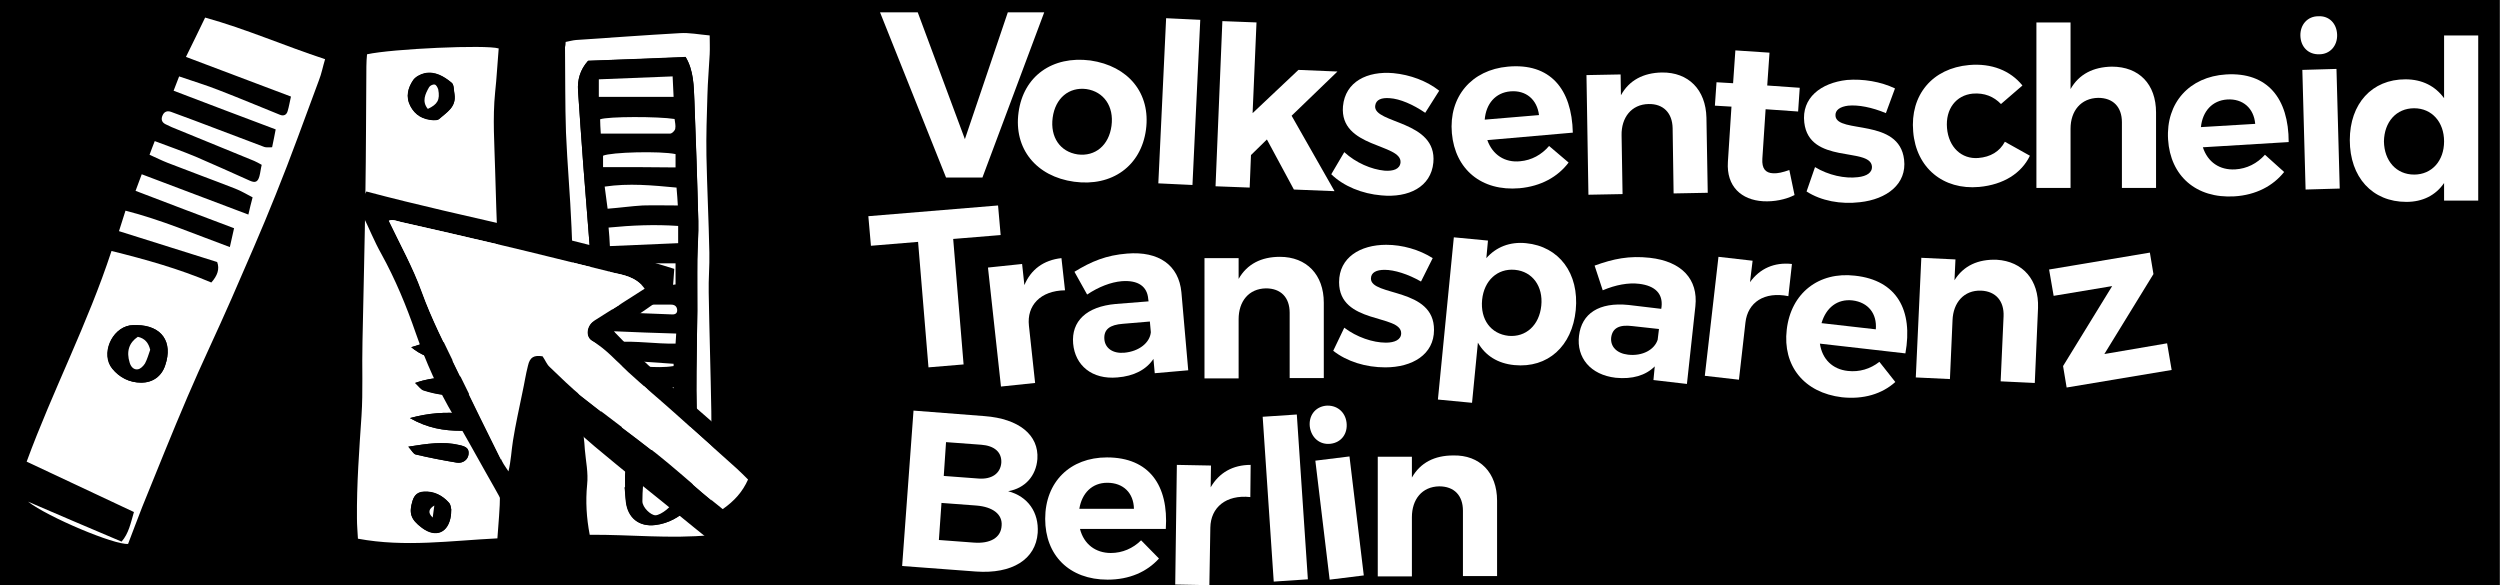 <?xml version="1.0" encoding="utf-8"?>
<!-- Generator: Adobe Illustrator 22.1.0, SVG Export Plug-In . SVG Version: 6.00 Build 0)  -->
<svg version="1.1" id="Layer_1" xmlns="http://www.w3.org/2000/svg" xmlns:xlink="http://www.w3.org/1999/xlink" x="0px" y="0px"
	 viewBox="0 0 769 180" style="enable-background:new 0 0 769 180;" xml:space="preserve">
<rect x="0" y="0" width="769" height="180" fill="#808080" stroke="none"/>
<style type="text/css">
	.st0{fill:#FFE600;}
	.st1{fill:#FFFFFF;}
</style>
<rect x="-3" y="-1" width="771.9" height="182.2"/>
<path d="M-3.3,157.1c2.8-7.3,5.4-13.9,8.1-20.5c4.1-10.3,8.1-20.7,12.6-30.9c3.8-8.6,6.9-17.4,10-26.2c3.7-10.7,8.1-21.2,12.1-31.9
	c1.9-5,3.6-10.2,5.4-15.2c3.3-9.2,6.9-18.2,11.5-26.8c0.4-0.7,0.6-1.5,0.8-2.3c1-3.4,3.7-4.9,7-3.8c3.6,1.2,7.1,2.5,10.6,3.8
	c9.6,3.4,19.2,6.8,28.8,10.2c1.1,0.4,2.2,0.6,3.7,0.9c-0.8,3.2-1.3,6.4-2.3,9.4c-3.8,10.4-7.6,20.7-11.7,30.9
	c-3.8,9.7-7.6,19.4-11.8,28.9c-6.5,14.8-13.6,29.4-19.9,44.2c-4.9,11.5-10.2,22.9-13.7,35c-0.9,2.9-1.9,5.8-3.1,8.5
	c-0.6,1.4-1.9,2.6-3,4c-5.1-1.8-10.1-3.5-15-5.4c-5.1-2-10.2-4.2-15.2-6.4c-1.8-0.8-3.5-1.9-5.2-2.9c-1.7-1-3.2-1.9-5.5-1.7
	C-0.4,159.2-1.9,157.8-3.3,157.1z M8.6,154.3c6.2,4.8,26.6,13.4,30.7,13.4c1.5-3.9,2.8-7.7,4.4-11.5c4.6-11.3,9.1-22.6,13.9-33.8
	c4.3-10.1,9.1-20.1,13.5-30.1c4.6-10.6,9.3-21.2,13.6-32C89.4,48.6,93.6,36.7,98,25c0.8-2,1.2-4.2,1.9-6.5
	C87.4,14.4,75.6,9.2,63,5.7c-2,4.2-3.9,8-5.9,12.1C68.1,22,78.7,26,89.3,30c-0.4,1.6-0.6,3-1,4.4c-0.3,1.2-1.2,1.7-2.4,1.2
	c-6.2-2.5-12.3-5.1-18.6-7.5c-4-1.6-8.1-2.8-12.4-4.3c-0.6,1.6-1.1,2.8-1.7,4.4c10.5,4,20.7,7.8,31.4,11.9c-0.3,1.7-0.7,3.5-1.1,5.5
	c-1,0-1.8,0.1-2.4-0.1C74.1,42.7,67,40,59.8,37.3c-2.4-0.9-4.8-1.8-7.3-2.7c-1.1-0.4-2.2-0.1-2.6,1.1c-0.4,1.1-0.2,2.1,0.9,2.7
	c0.6,0.3,1.2,0.7,1.9,0.9c8.5,3.5,16.9,6.9,25.4,10.4c0.7,0.3,1.4,0.7,2.3,1.2c-0.2,1.3-0.4,2.4-0.7,3.5c-0.5,1.7-1.3,2.1-2.9,1.4
	c-5.6-2.5-11.1-5.1-16.7-7.4c-4.1-1.7-8.3-3.2-12.6-4.8c-0.6,1.5-1,2.7-1.6,4.2c2,0.9,3.7,1.7,5.6,2.5c6.9,2.6,13.8,5.2,20.7,7.9
	c1.8,0.7,3.5,1.8,5.4,2.7c-0.5,1.9-0.9,3.5-1.3,5.3c-11.2-4.2-21.9-8.3-32.8-12.4c-0.7,1.8-1.2,3.2-1.9,5.1
	c10.1,3.8,20.1,7.6,30.3,11.5c-0.4,1.9-0.8,3.6-1.3,5.8c-10.8-4.1-21.1-8.4-32.1-11.2c-0.7,2.2-1.3,4.1-2,6.3
	c10.2,3.2,20.1,6.3,30.2,9.5c0.8,2.1,0.1,4.1-1.8,6.3c-9.9-4.3-20.2-7.2-30.7-9.7c-7.3,22.4-18.1,43-26.1,64.8
	c11,5.2,21.9,10.3,33,15.5c-1,3.4-1.5,6.6-3.8,9.1C27.7,162.5,18.2,158.4,8.6,154.3z M6.4,149.1c-2.3,3-2.3,3-0.5,3.9
	C6.1,151.7,6.3,150.4,6.4,149.1z"/>
<path d="M170.4,7.4c10-0.9,19.5-2,29.1-2.4c7.5-0.3,15,0.2,22.5,0.5c2.2,0.1,2.7,0.8,2.6,2.8c-0.3,8.8-0.8,17.5-1.1,26.3
	c-0.2,5.2-0.2,10.3-0.1,15.5c0.3,10.2,0.8,20.3,1.1,30.5c0.1,2.3-0.4,4.7-0.4,7c0.2,15.6,0.5,31.2,0.7,46.7c0.1,7,0.3,14,0.3,21.1
	c0,5.5-0.3,10.9-0.4,16.3c-2.4,1-4.3,1.1-6.2-0.3c-0.6-0.4-1.5-0.5-2.3-0.5c-6.6,0-13.1,0-19.7-0.1c-6.6,0-13.1-0.2-19.7-0.2
	c-3.5,0-4-0.5-2.9-3.9c1.5-4.6,0.4-9.3,0.6-13.9c0.4-9.2-1.3-18.2-2.2-27.3c-1-9.4-1.3-18.9-1.8-28.4c-0.3-7.4-0.3-14.8-0.6-22.1
	c-0.5-10.1-1.4-20.1-1.9-30.2c-0.2-4,0-8,0-12c0-5.4,0-10.8-0.3-16.1C167.5,12.9,168,9.6,170.4,7.4z M174,12.9
	c0,0.7-0.1,1.3-0.1,1.9c0.1,8.8-0.1,17.5,0.3,26.3c0.4,9.7,1.2,19.4,1.7,29.1c0.4,9.7,0.5,19.4,0.9,29.2c0.3,7.6,0.7,15.2,1.3,22.8
	c0.4,5.5,1.6,10.9,1.9,16.4c0.2,3.6,1.1,7.1,0.7,10.8c-0.6,5.1-0.2,10.2,0.8,15.4c12.4-0.1,24.6,1.3,37.2,0.1
	c0.1-1.4,0.3-2.5,0.3-3.7c0-3.2-0.1-6.3-0.1-9.5c0-8.3,0.2-16.6,0-24.9c-0.2-12.2-0.6-24.4-0.8-36.5c-0.1-4.1,0.3-8.2,0.2-12.3
	c-0.2-10-0.7-19.9-0.9-29.8c-0.1-6.2,0.1-12.4,0.3-18.6c0.1-4.2,0.5-8.4,0.7-12.6c0.1-1.9,0-3.8,0-5.8c-3.4-0.3-6.3-0.9-9.2-0.7
	c-10.6,0.6-21.2,1.3-31.9,2.1C176.2,12.4,175.2,12.7,174,12.9z"/>
<path d="M156.6,172c-3.1,0-6.1-0.1-9,0c-2.9,0.1-5.9,0.1-8.7,0.7c-7.4,1.4-14.7,0.1-22.1-0.1c-2.1-0.1-4.2,0-6.5,0c0,1.6,0,3,0,4.3
	c-0.4,0.3-0.7,0.5-0.8,0.5c-6.1-0.4-5.1-0.4-5.2-5.4c-0.2-9-0.5-18-0.3-27c0.2-7.8,1.1-15.6,1.6-23.5c0.2-3.3,0-6.6,0.1-9.8
	c0.1-8.3,0.2-16.6,0.3-24.9c0.2-15.6,0.5-31.2,0.7-46.8c0.1-7.4,0-14.7-0.1-22.1c0-4.9,1-6.3,6-7.1c1.6-0.3,3.3-0.3,4.9-0.4
	c11.9-0.5,23.9-1,35.8-1.6c2.2-0.1,4.3-0.5,6.6-0.8c0.6,2.4,0.7,4.1-0.2,6.3c-0.9,2.4-0.8,5.3-1.1,8c-1.1,11.7-1.1,23.4-0.3,35.1
	c0.6,8.1,0.3,16.2,1,24.2c1.2,14.6,0.5,29.2,0.7,43.9c0.1,9.1-0.1,18.3-0.2,27.4c-0.1,4.9-0.4,9.8-0.6,14.7c0,0.6-0.4,1.2-0.7,1.8
	C157.9,170.2,157.3,171,156.6,172z M153,165.6c0.3-4.7,0.8-9.1,0.9-13.6c0.2-8.4,0.3-16.8,0.4-25.3c0-10.2,0.1-20.4-0.1-30.5
	c-0.1-6.7-0.8-13.3-1-20c-0.3-8-0.6-15.9-0.8-23.9c-0.2-7.9-0.9-15.9,0-23.8c0.5-4.5,0.8-9,1.1-13.5c-3.9-1.2-32.8,0.2-40.5,1.8
	c-0.1,1.2-0.2,2.5-0.2,3.7c-0.1,13-0.1,26-0.3,39c-0.2,15.2-0.6,30.5-0.9,45.7c-0.1,7.6,0.3,15.2-0.3,22.8
	c-0.7,10.5-1.5,21-1.4,31.6c0,2.1,0.2,4.2,0.3,6.2C124.6,168.4,138.6,166.4,153,165.6z"/>
<path class="st1" d="M8.6,154.3c9.5,4.1,19.1,8.2,28.8,12.3c2.2-2.5,2.8-5.7,3.8-9.1c-11.1-5.2-22-10.3-33-15.5
	c8-21.8,18.8-42.5,26.1-64.8c10.5,2.6,20.8,5.5,30.7,9.7c1.9-2.1,2.6-4.2,1.8-6.3c-10.2-3.2-20-6.3-30.2-9.5c0.7-2.2,1.3-4.1,2-6.3
	c11,2.8,21.2,7.2,32.1,11.2c0.5-2.2,0.9-4,1.3-5.8c-10.3-3.9-20.2-7.6-30.3-11.5c0.7-1.8,1.2-3.3,1.9-5.1
	c10.9,4.1,21.7,8.2,32.8,12.4c0.4-1.8,0.8-3.4,1.3-5.3c-1.9-1-3.6-2-5.4-2.7c-6.9-2.7-13.8-5.2-20.7-7.9c-1.8-0.7-3.6-1.6-5.6-2.5
	c0.6-1.5,1-2.8,1.6-4.2c4.3,1.6,8.5,3.1,12.6,4.8c5.6,2.4,11.1,4.9,16.7,7.4c1.6,0.7,2.4,0.4,2.9-1.4c0.3-1.1,0.4-2.3,0.7-3.5
	c-0.9-0.5-1.6-0.9-2.3-1.2c-8.5-3.5-16.9-6.9-25.4-10.4c-0.6-0.3-1.3-0.6-1.9-0.9c-1.2-0.6-1.4-1.6-0.9-2.7c0.5-1.2,1.5-1.5,2.6-1.1
	c2.4,0.9,4.8,1.8,7.3,2.7c7.1,2.7,14.2,5.4,21.4,8.1c0.6,0.2,1.3,0.1,2.4,0.1c0.4-2,0.8-3.8,1.1-5.5c-10.7-4-20.9-7.9-31.4-11.9
	c0.6-1.5,1.1-2.8,1.7-4.4c4.3,1.5,8.4,2.7,12.4,4.3c6.2,2.4,12.4,5,18.6,7.5c1.2,0.5,2.1,0,2.4-1.2c0.4-1.3,0.6-2.7,1-4.4
	c-10.6-4-21.2-8-32.3-12.2c2-4.1,3.9-7.9,5.9-12.1c12.6,3.5,24.4,8.7,36.9,12.8c-0.7,2.3-1.1,4.5-1.9,6.5
	c-4.4,11.8-8.6,23.6-13.3,35.2c-4.3,10.8-9,21.4-13.6,32c-4.4,10.1-9.2,20-13.5,30.1c-4.8,11.2-9.3,22.5-13.9,33.8
	c-1.5,3.8-2.9,7.6-4.4,11.5C35.3,167.7,14.8,159.1,8.6,154.3z M50.8,112.4c2.5-7.3-1.1-12.3-8.7-12.4c-0.7,0-1.4,0-2.1,0.1
	c-5.7,1-9,8.9-5.4,13.3c2.2,2.7,5.2,4.3,8.9,4.3C47,117.7,49.7,115.8,50.8,112.4z"/>
<path class="st1" d="M174,12.9c1.1-0.2,2.1-0.5,3.2-0.6c10.6-0.7,21.2-1.5,31.9-2.1c2.9-0.2,5.8,0.4,9.2,0.7c0,1.9,0.1,3.8,0,5.8
	c-0.2,4.2-0.6,8.4-0.7,12.6c-0.2,6.2-0.4,12.4-0.3,18.6c0.2,10,0.7,19.9,0.9,29.8c0.1,4.1-0.3,8.2-0.2,12.3
	c0.2,12.2,0.6,24.4,0.8,36.5c0.1,8.3,0,16.6,0,24.9c0,3.2,0.1,6.3,0.1,9.5c0,1.1-0.2,2.3-0.3,3.7c-12.5,1.2-24.8-0.2-37.2-0.1
	c-1-5.2-1.3-10.3-0.8-15.4c0.4-3.7-0.4-7.2-0.7-10.8c-0.3-5.5-1.5-10.9-1.9-16.4c-0.6-7.6-1-15.2-1.3-22.8
	c-0.4-9.7-0.4-19.4-0.9-29.2c-0.4-9.7-1.3-19.4-1.7-29.1c-0.3-8.8-0.2-17.5-0.3-26.3C173.9,14.2,174,13.6,174,12.9z M180.9,18.7
	c-2.5,2.8-3.3,5.9-3.1,9.2c0.5,7.6,1.1,15.2,1.6,22.7c0.6,8,1.3,16.1,1.9,24.1c0.6,7.7,1,15.4,1.5,23.1c0.6,8.4,1.2,16.8,1.9,25.2
	c0.2,3.1,0.5,6.3,0.7,9.3c3.8,1.5,4.7,1.3,6.5-2c6.6,0.4,13.3,0.7,20.3,1.1c0.3-2.1,2.2-3.2,2.1-5.5c-0.2-7.7,0-15.5,0.1-23.2
	c0-2.3,0.1-4.7,0.1-7c0-5.3,0-10.5,0-15.8c0-4,0.4-8,0.3-11.9c-0.3-12.3-0.8-24.5-1.2-36.8c-0.2-4.7-0.2-9.4-2.7-13.6
	C200.8,18,190.7,18.4,180.9,18.7z M192.3,149.9c0,0-0.1,0-0.1,0c0.1,1.5,0.2,3,0.4,4.5c0.6,4.9,4.1,7.7,9,7.1
	c4.1-0.5,7.5-2.5,10.4-5.3c0.4-0.4,0.8-1.2,0.9-1.8c0.7-4.8,0-9.4-2.8-13.4c-1.5-2.2-3.6-3.8-6.5-3.2c-2.3,0.5-4.6,0.8-6.8,1.7
	c-2.5,1-4.2,3-4.4,5.9C192.2,146.9,192.3,148.4,192.3,149.9z"/>
<path class="st1" d="M153,165.6c-14.3,0.7-28.4,2.8-42.9,0.1c-0.1-2-0.3-4.1-0.3-6.2c-0.1-10.6,0.7-21.1,1.4-31.6
	c0.5-7.6,0.1-15.2,0.3-22.8c0.3-15.2,0.7-30.5,0.9-45.7c0.2-13,0.2-26,0.3-39c0-1.3,0.1-2.5,0.2-3.7c7.7-1.7,36.6-3,40.5-1.8
	c-0.4,4.5-0.6,9-1.1,13.5c-0.8,8-0.2,15.9,0,23.8c0.2,8,0.5,15.9,0.8,23.9c0.3,6.7,0.9,13.3,1,20c0.2,10.2,0.2,20.4,0.1,30.5
	c0,8.4-0.1,16.9-0.4,25.3C153.8,156.5,153.3,161,153,165.6z M139.8,29c-0.3-1.2-0.1-3-0.9-3.6c-2.3-1.9-5.1-3.6-8.3-2.9
	c-1.3,0.3-2.8,1.1-3.5,2.1c-1.6,2.4-2.4,5.1-0.9,7.9c1.5,2.9,3.9,4.2,7.1,4.4c0.6,0,1.3,0,1.7-0.3C137.3,34.6,140.4,33,139.8,29z
	 M138.8,156.7c-0.1-0.4-0.2-1.5-0.7-2.1c-2-2.2-4.6-3.6-7.7-3.4c-1.8,0.1-2.9,0.9-3.5,2.8c-1.2,3.8-0.6,5.7,2.9,8.3
	c4.3,3.2,8.2,1.6,8.9-3.8C138.8,158.1,138.8,157.7,138.8,156.7z M127.7,117.8c1.2,1,1.8,1.9,2.6,2.2c4.2,1.4,8.6,2,13.1,1.4
	c1.7-0.2,2.6-1.1,2.6-2.7c0-0.9-0.2-1.8-0.4-3C139.6,116,133.8,115.6,127.7,117.8z M125.6,137.4c1,1.1,1.6,2.3,2.3,2.4
	c4.2,1,8.4,1.8,12.6,2.5c1.9,0.3,3.3-0.9,3.6-2.4c0.3-1.8-0.5-2.5-2.8-3C136.3,135.7,131.4,136.5,125.6,137.4z M144.2,110.6
	c-0.1-3.6-0.9-4.9-3.7-5.1c-2.9-0.3-5.9-0.2-8.8-0.1c-1.5,0.1-3,0.8-5.2,1.4C132.2,111.5,138.1,111,144.2,110.6z M126.1,128.6
	c5.4,3.1,10.5,3.9,15.7,3.9c1.7,0,2.6-0.7,2.7-2.4c0.1-1.8-0.5-2.8-2.2-2.9C137.1,126.7,132,127,126.1,128.6z"/>
<path d="M50.8,112.4c-1.1,3.3-3.9,5.3-7.4,5.3c-3.6,0-6.7-1.6-8.9-4.3c-3.6-4.4-0.3-12.3,5.4-13.3c0.7-0.1,1.4-0.1,2.1-0.1
	C49.7,100.1,53.3,105.2,50.8,112.4z M42.4,103.6c-2.8,1.7-3.6,4.5-2.5,8c0.4,1.3,1.3,2.2,2.5,2c0.8-0.1,1.8-1,2.2-1.8
	c0.7-1.3,1.1-2.8,1.6-4.2C45.8,105.6,44.6,104.1,42.4,103.6z"/>
<path d="M180.9,18.7c9.9-0.4,19.9-0.8,30-1.2c2.5,4.2,2.5,8.9,2.7,13.6c0.5,12.3,0.9,24.5,1.2,36.8c0.1,4-0.2,8-0.3,11.9
	c-0.1,5.3,0,10.5,0,15.8c0,2.3-0.1,4.7-0.1,7c-0.1,7.7-0.3,15.5-0.1,23.2c0.1,2.3-1.8,3.4-2.1,5.5c-7-0.4-13.7-0.8-20.3-1.1
	c-1.8,3.3-2.7,3.6-6.5,2c-0.2-3-0.5-6.2-0.7-9.3c-0.6-8.4-1.3-16.8-1.9-25.2c-0.5-7.7-0.9-15.4-1.5-23.1c-0.6-8-1.3-16.1-1.9-24.1
	c-0.6-7.6-1.1-15.2-1.6-22.7C177.6,24.6,178.4,21.5,180.9,18.7z M208.1,57.7c-7.5-0.7-14.6-1.4-22-0.2c0.3,2.4,0.6,4.5,0.9,6.8
	c3.8-0.4,7.3-0.9,10.8-1c3.5-0.2,7.1,0,10.8,0C208.4,61.5,208.3,59.9,208.1,57.7z M206.9,23.5c-7.9,0.3-15.2,0.6-22.7,0.9
	c0,2,0,3.6,0,5.4c7.7,0,15.2,0,23,0C207.1,27.8,207,25.9,206.9,23.5z M187.4,81c0,1,0,1.6,0,2.2c0,4.2,0.2,4.4,4.3,4.5
	c4.3,0.1,8.6,0.1,13,0.1c1,0,2-0.2,3.1-0.3c0-2.3,0-4.2,0-6.5C201,81,194.4,81,187.4,81z M208.6,69.5c-7.2-0.5-14.2-0.2-21.4,0.5
	c0.1,2,0.2,3.7,0.4,5.7c7.2-0.3,14-0.6,21-0.9C208.6,72.9,208.6,71.3,208.6,69.5z M184.8,41.1c7.3,0,14.3,0,21.3-0.1
	c0.6,0,1.5-0.9,1.6-1.5c0.2-1-0.1-2-0.2-3c-5-0.8-20.5-0.8-22.9,0.1C184.6,38,184.7,39.3,184.8,41.1z M185.5,51.4
	c7.6,0,14.9,0,22.3,0c0-1.6,0-2.8,0-4.1c-4.6-1-19.8-0.6-22.3,0.5C185.5,49,185.5,50.2,185.5,51.4z M208,102.6
	c-6.6-0.2-12.7-0.5-19.1-0.7c0.3,1.5,0.5,2.7,0.7,3.3c6.2-0.4,12.1,0.6,18.2,0.5C207.9,104.7,207.9,103.9,208,102.6z M188.4,93.7
	c-0.6,1.8,0.3,2.3,1.9,2.4c5.4,0.2,10.7,0.5,16.1,0.7c1,0,2-0.1,1.9-1.4c0-1.1-0.7-1.6-1.9-1.6C200.6,93.8,194.7,93.7,188.4,93.7z
	 M190.4,118.4c0.3,2.3,0.4,4,0.6,5.9c2,0.2,3.7,0.4,5.6,0.6c-0.5-2-0.8-3.5-1.2-5.1c4.2,0,7.9,0,11.7,0c0-0.2,0-0.5,0-0.7
	C201.8,118.9,196.4,118.6,190.4,118.4z M207.2,112.6c0-0.3,0-0.5,0-0.8c-5.7-0.4-11.4-0.8-17.3-1.2c0.2,0.9,0.3,1.4,0.4,1.9
	C196,112.3,201.6,113.5,207.2,112.6z"/>
<path d="M192.3,149.9c0-1.5-0.1-3,0-4.5c0.3-2.8,1.9-4.9,4.4-5.9c2.1-0.9,4.5-1.2,6.8-1.7c2.9-0.6,5,1,6.5,3.2
	c2.8,4,3.6,8.6,2.8,13.4c-0.1,0.6-0.4,1.4-0.9,1.8c-2.9,2.9-6.3,4.8-10.4,5.3c-4.9,0.6-8.4-2.1-9-7.1c-0.2-1.5-0.2-3-0.4-4.5
	C192.2,149.9,192.2,149.9,192.3,149.9z M204.7,143.5c-1.3-0.2-2.5-0.3-3.6-0.7c-1.6-0.5-2.7,0.1-2.9,1.6c-0.4,3.2-0.7,6.5-0.7,9.7
	c0,2,2.6,4.4,4,4.3c1.8,0,5.5-3,5.6-4.6C207.4,150.3,207.4,146.6,204.7,143.5z"/>
<path d="M139.8,29c0.6,4-2.5,5.6-4.8,7.7c-0.4,0.3-1.1,0.3-1.7,0.3c-3.2-0.2-5.6-1.5-7.1-4.4c-1.4-2.8-0.7-5.6,0.9-7.9
	c0.7-1,2.2-1.8,3.5-2.1c3.2-0.7,6,1,8.3,2.9C139.7,26,139.6,27.8,139.8,29z M131.6,33.5c3.1-1.4,3.8-2.7,3.2-6
	c-0.1-0.6-0.6-1.4-1.1-1.5c-0.5-0.1-1.5,0.3-1.7,0.8C130.7,28.9,129.7,31.1,131.6,33.5z"/>
<path d="M138.8,156.7c-0.1,1-0.1,1.5-0.1,1.9c-0.8,5.3-4.6,7-8.9,3.8c-3.5-2.6-4-4.5-2.9-8.3c0.6-1.9,1.7-2.7,3.5-2.8
	c3.1-0.2,5.7,1.1,7.7,3.4C138.7,155.2,138.7,156.3,138.8,156.7z M133.6,155.5c-1.7,1-2.1,2.2-0.5,3.7
	C133.3,158,133.4,156.8,133.6,155.5z"/>
<path d="M127.7,117.8c6.2-2.2,11.9-1.8,17.8-2c0.2,1.2,0.4,2.1,0.4,3c0,1.6-0.9,2.5-2.6,2.7c-4.5,0.5-8.8,0-13.1-1.4
	C129.4,119.8,128.8,118.9,127.7,117.8z"/>
<path d="M125.6,137.4c5.8-0.9,10.7-1.7,15.7-0.5c2.3,0.5,3,1.2,2.8,3c-0.2,1.5-1.7,2.7-3.6,2.4c-4.2-0.7-8.4-1.5-12.6-2.5
	C127.2,139.7,126.6,138.5,125.6,137.4z"/>
<path d="M144.2,110.6c-6.1,0.4-12,0.9-17.7-3.8c2.2-0.6,3.7-1.4,5.2-1.4c2.9-0.2,5.9-0.2,8.8,0.1C143.3,105.7,144.2,107,144.2,110.6
	z"/>
<path d="M126.1,128.6c5.9-1.6,11-1.9,16.2-1.4c1.8,0.2,2.3,1.1,2.2,2.9c-0.1,1.8-1,2.5-2.7,2.4C136.6,132.5,131.5,131.7,126.1,128.6
	z"/>
<path class="st1" d="M42.4,103.6c2.2,0.5,3.3,1.9,3.8,4c-0.5,1.4-0.9,2.9-1.6,4.2c-0.5,0.8-1.4,1.7-2.2,1.8c-1.2,0.2-2.1-0.7-2.5-2
	C38.8,108.1,39.7,105.4,42.4,103.6z"/>
<path class="st1" d="M208.1,57.7c0.2,2.2,0.3,3.8,0.4,5.5c-3.7,0-7.3-0.1-10.8,0c-3.5,0.2-6.9,0.7-10.8,1c-0.3-2.3-0.6-4.4-0.9-6.8
	C193.5,56.3,200.6,57,208.1,57.7z"/>
<path class="st1" d="M206.9,23.5c0.1,2.4,0.2,4.2,0.3,6.3c-7.8,0-15.3,0-23,0c0-1.9,0-3.5,0-5.4C191.7,24.1,199,23.8,206.9,23.5z"/>
<path class="st1" d="M187.4,81c7,0,13.5,0,20.4,0c0,2.3,0,4.2,0,6.5c-1.1,0.1-2.1,0.3-3.1,0.3c-4.3,0-8.6,0-13-0.1
	c-4.1-0.1-4.3-0.3-4.3-4.5C187.4,82.6,187.4,82,187.4,81z"/>
<path class="st1" d="M208.6,69.5c0,1.8,0,3.4,0,5.3c-7,0.3-13.8,0.6-21,0.9c-0.1-2-0.2-3.7-0.4-5.7C194.4,69.3,201.4,69,208.6,69.5z
	"/>
<path class="st1" d="M184.8,41.1c-0.1-1.7-0.2-3.1-0.2-4.4c2.4-0.9,17.8-0.9,22.9-0.1c0.1,1,0.4,2,0.2,3c-0.1,0.6-1,1.5-1.6,1.5
	C199.1,41.1,192.1,41.1,184.8,41.1z"/>
<path class="st1" d="M185.5,51.4c0-1.3,0-2.4,0-3.5c2.4-1.1,17.6-1.5,22.3-0.5c0,1.2,0,2.5,0,4.1C200.4,51.4,193.1,51.4,185.5,51.4z
	"/>
<path class="st1" d="M208,102.6c-0.1,1.2-0.1,2.1-0.2,3.1c-6.1,0.1-12-0.9-18.2-0.5c-0.1-0.7-0.4-1.8-0.7-3.3
	C195.3,102.2,201.4,102.4,208,102.6z"/>
<path class="st1" d="M188.4,93.7c6.2,0,12.1,0,18,0c1.1,0,1.8,0.5,1.9,1.6c0.1,1.3-0.9,1.5-1.9,1.4c-5.4-0.2-10.7-0.4-16.1-0.7
	C188.8,96.1,187.8,95.5,188.4,93.7z"/>
<path class="st1" d="M190.4,118.4c6,0.3,11.4,0.5,16.8,0.7c0,0.2,0,0.5,0,0.7c-3.8,0-7.5,0-11.7,0c0.4,1.6,0.7,3.1,1.2,5.1
	c-1.9-0.2-3.6-0.4-5.6-0.6C190.9,122.4,190.7,120.7,190.4,118.4z"/>
<path class="st1" d="M207.2,112.6c-5.6,0.9-11.2-0.4-16.9,0c-0.1-0.5-0.2-1.1-0.4-1.9c5.9,0.4,11.6,0.8,17.3,1.2
	C207.2,112.1,207.2,112.4,207.2,112.6z"/>
<path class="st1" d="M204.7,143.5c2.7,3.1,2.7,6.7,2.5,10.4c-0.1,1.6-3.9,4.6-5.6,4.6c-1.4,0-4-2.4-4-4.3c0-3.2,0.3-6.5,0.7-9.7
	c0.2-1.5,1.3-2.1,2.9-1.6C202.2,143.2,203.3,143.3,204.7,143.5z"/>
<path class="st1" d="M131.6,33.5c-1.9-2.3-0.8-4.6,0.4-6.7c0.3-0.5,1.2-0.9,1.7-0.8c0.5,0.1,0.9,0.9,1.1,1.5
	C135.4,30.7,134.6,32.1,131.6,33.5z"/>
<path class="st1" d="M133.6,155.5c-0.2,1.2-0.3,2.4-0.5,3.7C131.5,157.7,131.9,156.5,133.6,155.5z"/>
<g>
	<path d="M188.7,101.8c15.8,16.6,34,30,49.9,46c-0.2,2.9-2.1,5-4,7.1c-2.2,2.4-4.3,4.9-6.4,7.4c-0.4,0.5-0.6,1.5-0.5,2.3
		c0.4,2.5-0.5,4.6-2.4,6.6c-0.8-0.4-1.7-0.7-2.3-1.3c-6.3-5-12.5-10.1-18.8-15.2c-2.7-2.2-5.5-4.4-8.2-6.6c-4.3-3.5-8.7-7.1-13-10.7
		c-2.1-1.8-4.3-3.7-6.3-5.6c-2.9-2.8-5.8-5.8-8.7-8.6c-0.7-0.7-1.5-1.4-2.5-2.3c-1.4,5.4-2.4,10.6-2.9,15.8c-0.4,4-0.6,7.9-0.9,11.9
		c-0.1,0.7-0.1,1.4-0.1,2.1c0.1,1,1,2-0.2,2.9c-1.2,0.9-2.3,2.1-3.6,2.6c-1.1,0.4-2.4,0.2-3.1-1.3c-1.6-3.3-3.6-6.5-5.4-9.8
		c-3.2-5.7-6.4-11.5-9.7-17.1c-4.8-8.1-8.6-16.6-11.7-25.5c-2.9-8.4-6.3-16.6-10.6-24.4c-2.2-3.9-3.8-8-5.8-12
		c-1.4-2.7-0.3-4.8,1.2-7.2c31.6,8.4,63.7,14,94.7,23.8c-0.2,2.2-0.2,4-0.5,5.8c-0.2,0.8-1,1.6-1.7,2.1c-4.5,3.2-9,6.3-13.6,9.4
		C190.6,100.6,189.7,101.2,188.7,101.8z M198.3,88.8c-2.7-3.6-6.4-4.2-10.1-5c-0.3-0.1-0.7-0.2-1-0.3c-11-2.7-22-5.5-33.1-8.1
		c-10.2-2.4-20.5-4.8-30.8-7.1c-1.3-0.3-2.6-0.9-3.7-0.4c3.5,7.3,7.4,14.3,10.1,21.8c3.1,8.5,7.2,16.5,11.1,24.6
		c4.5,9.3,9,18.5,13.6,27.7c0.5,1.1,1.3,2,1.9,3c0.8-3.3,0.9-6.4,1.4-9.5c0.8-5,1.9-9.9,2.9-14.8c0.6-2.7,1-5.5,1.7-8.2
		c0.7-2.6,1.9-3.2,4.5-2.9c0.8,1.3,1.3,2.5,2.2,3.3c3.3,3.2,6.5,6.4,10.1,9.2c7.5,6,15.3,11.6,22.8,17.5c4.9,3.8,9.5,8,14.2,12
		c2,1.7,4.1,3.4,6.1,5c3.6-2.4,6.1-5.3,7.8-9.1c-1.2-1.1-2.3-2.3-3.5-3.4c-6.4-5.7-12.7-11.4-19.1-17.1c-4.7-4.2-9.5-8.3-14.2-12.5
		c-3.6-3.3-6.7-7.1-11.1-9.6c-2.3-1.3-1.7-4.8,0.5-6.2C187.9,95.5,193,92.2,198.3,88.8z"/>
	<path class="st1" d="M198.3,88.8c-5.3,3.4-10.5,6.7-15.6,9.9c-2.2,1.4-2.8,4.9-0.5,6.2c4.3,2.5,7.5,6.3,11.1,9.6
		c4.7,4.3,9.5,8.3,14.2,12.5c6.4,5.7,12.7,11.4,19.1,17.1c1.2,1.1,2.3,2.2,3.5,3.4c-1.7,3.8-4.2,6.6-7.8,9.1c-2-1.6-4.1-3.3-6.1-5
		c-4.7-4-9.3-8.1-14.2-12c-7.5-5.9-15.3-11.6-22.8-17.5c-3.6-2.8-6.8-6.1-10.1-9.2c-0.9-0.8-1.3-2-2.2-3.3c-2.6-0.4-3.9,0.2-4.5,2.9
		c-0.7,2.7-1.1,5.5-1.7,8.2c-1,4.9-2.1,9.8-2.9,14.8c-0.5,3.1-0.6,6.2-1.4,9.5c-0.6-1-1.4-2-1.9-3c-4.5-9.2-9.1-18.5-13.6-27.7
		c-3.9-8.1-8.1-16.1-11.1-24.6c-2.7-7.4-6.6-14.4-10.1-21.8c1.1-0.5,2.4,0.1,3.7,0.4c10.3,2.3,20.5,4.7,30.8,7.1
		c11,2.6,22.1,5.4,33.1,8.1c0.3,0.1,0.7,0.2,1,0.3C191.9,84.6,195.7,85.2,198.3,88.8z"/>
</g>
<path class="st1" d="M291,54.6L270.7,3.8l11.6,0l14.5,39l13.2-39l11.2,0l-19,50.8L291,54.6z"/>
<path class="st1" d="M352.5,39.9c-1.5,11.1-10.4,17.6-22.1,16c-11.7-1.6-18.6-10.2-17.1-21.3c1.5-11.2,10.4-17.5,22.1-16
	C347.1,20.3,354,28.7,352.5,39.9z M323.8,36.2c-0.8,6,2.3,10.5,7.7,11.3c5.4,0.7,9.6-2.8,10.4-8.8c0.8-6-2.4-10.5-7.7-11.3
	C328.8,26.7,324.6,30.2,323.8,36.2z"/>
<path class="st1" d="M356.3,56.4l2.4-50.8l10.5,0.5l-2.4,50.8L356.3,56.4z"/>
<path class="st1" d="M384.8,47.7l-0.4,10l-10.5-0.4l2.1-50.8l10.5,0.4l-1.2,27.9l14.1-13.3l12,0.5l-14.1,13.6l13.2,23.2L398,58.3
	l-8.3-15.4L384.8,47.7z"/>
<path class="st1" d="M442.7,27.9l-4.3,6.8c-3.8-2.6-7.8-4.3-10.9-4.5c-2.5-0.2-4.3,0.4-4.5,2.4c-0.5,5.5,19.1,4.4,17.9,17.4
	c-0.7,7.5-7.6,10.9-16,10.1c-5.9-0.5-11.6-2.8-15.4-6.5l4-6.8c3.6,3.3,8.3,5.3,12.4,5.7c2.7,0.2,4.7-0.5,4.9-2.5
	c0.5-5.9-18.8-4.4-17.7-17.3c0.7-7.6,7.5-10.9,15.5-10.2C433.8,23,438.9,24.9,442.7,27.9z"/>
<path class="st1" d="M483.8,40.8l-26.3,2.3c1.6,4.5,5.4,7,10.1,6.5c3.5-0.3,6.6-2,8.9-4.7l6,5.1c-3.3,4.4-8.5,7.3-15.1,7.9
	c-11.7,1-19.8-5.8-20.8-16.9c-1-11.3,6.1-19.5,17.2-20.5C476.8,19.3,483.5,27.3,483.8,40.8z M473.4,35.4c-0.6-4.8-4-7.7-8.8-7.3
	c-4.6,0.4-7.5,3.8-7.9,8.7L473.4,35.4z"/>
<path class="st1" d="M524.9,36.2l0.4,23.1l-10.5,0.2l-0.3-20.1c-0.1-4.7-2.9-7.5-7.4-7.4c-5.3,0.1-8.4,4.2-8.3,9.6l0.3,18.1
	l-10.5,0.2l-0.6-36.8l10.5-0.2l0.1,6.4c2.5-4.6,6.9-6.9,12.6-7C519.4,22.2,524.7,27.6,524.9,36.2z"/>
<path class="st1" d="M552,60c-2.8,1.4-6.3,2.1-9.7,1.9c-6.6-0.4-11.3-4.5-10.8-12.1l1.1-17l-5.1-0.3l0.5-7.2l5.1,0.3l0.7-10.1
	l10.5,0.7l-0.7,10.1l10,0.7l-0.5,7.3l-10-0.7l-1,15.2c-0.2,3.1,1,4.4,3.3,4.5c1.4,0.1,3-0.3,5-1L552,60z"/>
<path class="st1" d="M582.9,27.2l-2.8,7.6c-4.3-1.8-8.5-2.6-11.6-2.3c-2.4,0.3-4.1,1.3-3.9,3.2c0.6,5.5,19.6,0.5,21.1,13.4
	c0.9,7.5-5.3,12.2-13.6,13.1c-5.9,0.7-11.9-0.4-16.4-3.3l2.6-7.5c4.1,2.5,9.2,3.6,13.2,3.1c2.7-0.3,4.5-1.4,4.3-3.4
	c-0.7-5.9-19.3-0.5-20.8-13.4c-0.9-7.6,5.1-12.2,13.1-13.1C573.1,24.2,578.5,25.1,582.9,27.2z"/>
<path class="st1" d="M622.1,26.3l-6.6,5.7c-2.2-2.3-5.1-3.5-8.7-3.2c-5.1,0.5-8.4,4.7-7.9,10.6c0.5,5.9,4.5,9.6,9.6,9.2
	c3.8-0.3,6.6-2,8.2-5l7.7,4.3c-2.6,5.4-8.1,8.9-15.6,9.6c-11.1,1-19.4-5.9-20.3-17c-1-11.3,5.9-19.5,17.2-20.5
	C612.6,19.4,618.4,21.7,622.1,26.3z"/>
<path class="st1" d="M663.2,34.6v23.2h-10.5V37.6c0-4.7-2.7-7.5-7.3-7.5c-5.3,0.1-8.5,4-8.5,9.5v18.2h-10.5V6.9h10.5v20.5
	c2.6-4.6,7-6.8,12.7-6.9C658,20.5,663.2,25.9,663.2,34.6z"/>
<path class="st1" d="M704,43.7l-26.4,1.6c1.5,4.6,5.2,7.1,10,6.8c3.5-0.2,6.7-1.8,9.1-4.5l5.9,5.3c-3.4,4.3-8.7,7.1-15.3,7.5
	c-11.8,0.7-19.7-6.3-20.4-17.5c-0.7-11.3,6.6-19.3,17.8-20C697.5,22.1,704,30.3,704,43.7z M693.7,38.1c-0.4-4.8-3.8-7.8-8.6-7.5
	c-4.6,0.3-7.6,3.6-8.1,8.5L693.7,38.1z"/>
<path class="st1" d="M718.9,10.7c0.1,3.4-2.2,6-5.5,6c-3.4,0.1-5.7-2.3-5.8-5.7c-0.1-3.4,2.2-6,5.5-6
	C716.4,4.8,718.8,7.2,718.9,10.7z M709.2,58.3l-1-36.8l10.5-0.3l1,36.8L709.2,58.3z"/>
<path class="st1" d="M762.3,61.7h-10.5v-5.4c-2.6,3.8-6.6,5.8-11.6,5.8c-10.5,0-17.4-7.6-17.4-19c0-11.2,6.8-18.7,17.1-18.7
	c5.2,0,9.2,2.1,11.9,5.8V10.9h10.5V61.7z M751.8,43.5c0-6-3.8-10.2-9.2-10.2c-5.5,0-9.2,4.2-9.3,10.2c0.1,6,3.8,10.2,9.3,10.2
	C748,53.7,751.8,49.5,751.8,43.5z"/>
<path class="st1" d="M293.2,73.5l3.2,38.6l-10.8,0.9l-3.2-38.6l-14.5,1.2l-0.8-9.1l39.9-3.3l0.8,9.1L293.2,73.5z"/>
<path class="st1" d="M315.1,87.7c2-4.8,5.9-7.7,11.4-8.3l1.1,9.9c-7.6,0.1-11.8,4.7-11.1,10.9l1.9,17.6l-10.5,1.1l-4-36.6l10.5-1.1
	L315.1,87.7z"/>
<path class="st1" d="M354.8,110.4c-2.2,3.3-6,5.3-11.1,5.7c-7.8,0.7-13-3.7-13.6-10.4c-0.6-6.9,4.1-11.4,13.1-12.2l10.1-0.8
	l-0.1-0.7c-0.3-3.9-3.1-5.9-8.2-5.5c-3.3,0.3-7,1.7-10.6,4.1l-3.9-7c5.2-3.2,9.8-5.1,16.2-5.6c9.8-0.8,15.9,3.6,16.7,11.9l2.1,24
	l-10.3,0.9L354.8,110.4z M354,102.2l-0.3-3.3l-8.3,0.7c-4,0.3-5.9,1.7-5.7,4.7c0.2,2.8,2.6,4.5,6.1,4.2
	C350.4,108.1,353.7,105.4,354,102.2z"/>
<path class="st1" d="M407.2,93.1v23.2h-10.5V96.2c0-4.7-2.7-7.5-7.3-7.5c-5.3,0.1-8.4,4-8.4,9.5v18.2h-10.5V79.4H381v6.4
	c2.6-4.6,7-6.8,12.7-6.8C401.9,79,407.2,84.5,407.2,93.1z"/>
<path class="st1" d="M440.7,79.4l-3.6,7.2c-4-2.3-8.2-3.6-11.2-3.6c-2.5,0-4.2,0.8-4.2,2.7c0,5.5,19.5,2.7,19.4,15.8
	c0,7.5-6.6,11.5-15,11.5c-6,0-11.8-1.8-16-5.1l3.4-7.1c3.8,2.9,8.8,4.6,12.8,4.6c2.7,0,4.7-0.9,4.7-2.9c0-5.9-19.1-2.7-19.1-15.7
	c0-7.6,6.5-11.5,14.5-11.5C431.4,75.3,436.6,76.8,440.7,79.4z"/>
<path class="st1" d="M484.7,95.4c-1.1,11.1-8.6,17.9-18.9,16.9c-5.1-0.5-8.9-2.9-11.2-6.9l-1.8,18.5l-10.5-1l4.9-49.9l10.5,1
	l-0.5,5.4c3-3.4,7.2-5.1,12.2-4.6C479.6,75.8,485.8,84.1,484.7,95.4z M474.1,94c0.6-5.9-2.7-10.5-8.1-11c-5.4-0.5-9.5,3.3-10.1,9.2
	c-0.6,6.1,2.7,10.5,8.1,11.1C469.4,103.8,473.5,100,474.1,94z"/>
<path class="st1" d="M509,112.7c-2.8,2.8-6.9,4-12,3.5c-7.8-0.9-12.1-6.2-11.3-12.9c0.8-6.9,6.2-10.4,15.2-9.5L511,95l0.1-0.7
	c0.4-3.9-1.9-6.4-6.9-7c-3.3-0.4-7.2,0.3-11.2,2l-2.5-7.6c5.8-2.1,10.6-3.1,17-2.4c9.8,1.1,14.9,6.6,14,14.9l-2.6,23.9l-10.3-1.2
	L509,112.7z M509.9,104.5l0.4-3.3l-8.2-0.9c-4-0.5-6.1,0.6-6.5,3.5c-0.3,2.8,1.7,4.9,5.2,5.3C505.2,109.6,508.9,107.6,509.9,104.5z"
	/>
<path class="st1" d="M538.3,86.8c3-4.2,7.5-6.2,12.9-5.6l-1.1,9.9c-7.4-1.5-12.5,1.9-13.2,8.1l-2,17.6l-10.5-1.2l4.2-36.6l10.5,1.2
	L538.3,86.8z"/>
<path class="st1" d="M586.1,108.7l-26.3-3c0.7,4.8,3.9,7.9,8.6,8.4c3.5,0.4,6.9-0.6,9.7-2.8l4.9,6.2c-4.1,3.7-9.8,5.4-16.4,4.7
	c-11.7-1.4-18.3-9.7-17-20.8c1.3-11.3,9.9-17.9,21-16.6C583.5,86.2,588.5,95.4,586.1,108.7z M577,101.3c0.4-4.8-2.3-8.3-7.2-8.9
	c-4.6-0.5-8.1,2.2-9.5,7L577,101.3z"/>
<path class="st1" d="M626.9,94.7l-1,23.1l-10.5-0.5l0.9-20c0.2-4.7-2.4-7.7-6.9-7.9c-5.3-0.2-8.6,3.7-8.8,9.1l-0.8,18.1l-10.5-0.5
	l1.7-36.8l10.5,0.5l-0.3,6.4c2.8-4.5,7.3-6.5,13-6.3C622.2,80.4,627.2,86.1,626.9,94.7z"/>
<path class="st1" d="M647.3,108.9l19.3-3.3l1.4,8.2l-32.3,5.4l-1.1-6.6L649.7,88l-18,3l-1.4-8.1l31-5.2l1.1,6.6L647.3,108.9z"/>
<path class="st1" d="M302.9,128c10.5,0.8,16.7,5.8,16.2,13.2c-0.4,5.2-3.8,9-9,9.9c6.1,1.6,9.5,6.5,9.1,12.8
	c-0.6,8.2-7.9,12.7-19,11.9l-22.7-1.7l3.5-47.8L302.9,128z M290.3,146.4l10.7,0.8c4,0.3,6.7-1.5,7-4.8c0.2-3.3-2.1-5.3-6.2-5.6
	L291,136L290.3,146.4z M288.8,166.1l10.7,0.8c5.1,0.4,8.4-1.5,8.6-5.2c0.3-3.5-2.7-5.8-7.8-6.2l-10.7-0.8L288.8,166.1z"/>
<path class="st1" d="M358.6,162.7h-26.4c1.2,4.7,4.8,7.4,9.5,7.4c3.5,0,6.8-1.4,9.3-3.9l5.5,5.6c-3.7,4.1-9.1,6.5-15.8,6.5
	c-11.8,0-19.2-7.5-19.2-18.7c0-11.4,7.7-18.9,19-18.9C353.5,140.7,359.5,149.3,358.6,162.7z M348.8,156.5c-0.1-4.9-3.3-8-8.2-8
	c-4.7,0-7.8,3.2-8.6,8H348.8z"/>
<path class="st1" d="M372.4,149.9c2.6-4.5,6.8-6.9,12.3-6.9l-0.1,9.9c-7.5-0.8-12.2,3.2-12.3,9.4l-0.3,17.7l-10.5-0.2l0.5-36.8
	l10.5,0.2L372.4,149.9z"/>
<path class="st1" d="M391.8,178.9l-3.4-50.7l10.5-0.7l3.4,50.7L391.8,178.9z"/>
<path class="st1" d="M414.2,130c0.4,3.4-1.6,6.1-4.9,6.5c-3.3,0.4-5.9-1.8-6.4-5.2c-0.4-3.4,1.6-6.1,4.9-6.5
	C411.1,124.5,413.8,126.6,414.2,130z M409,178.3l-4.4-36.6l10.5-1.3l4.4,36.6L409,178.3z"/>
<path class="st1" d="M460.5,154v23.2h-10.5v-20.1c0-4.7-2.7-7.5-7.3-7.5c-5.3,0.1-8.4,4-8.4,9.5v18.2h-10.5v-36.8h10.5v6.4
	c2.6-4.6,7-6.8,12.7-6.8C455.2,139.9,460.5,145.4,460.5,154z"/>
</svg>
